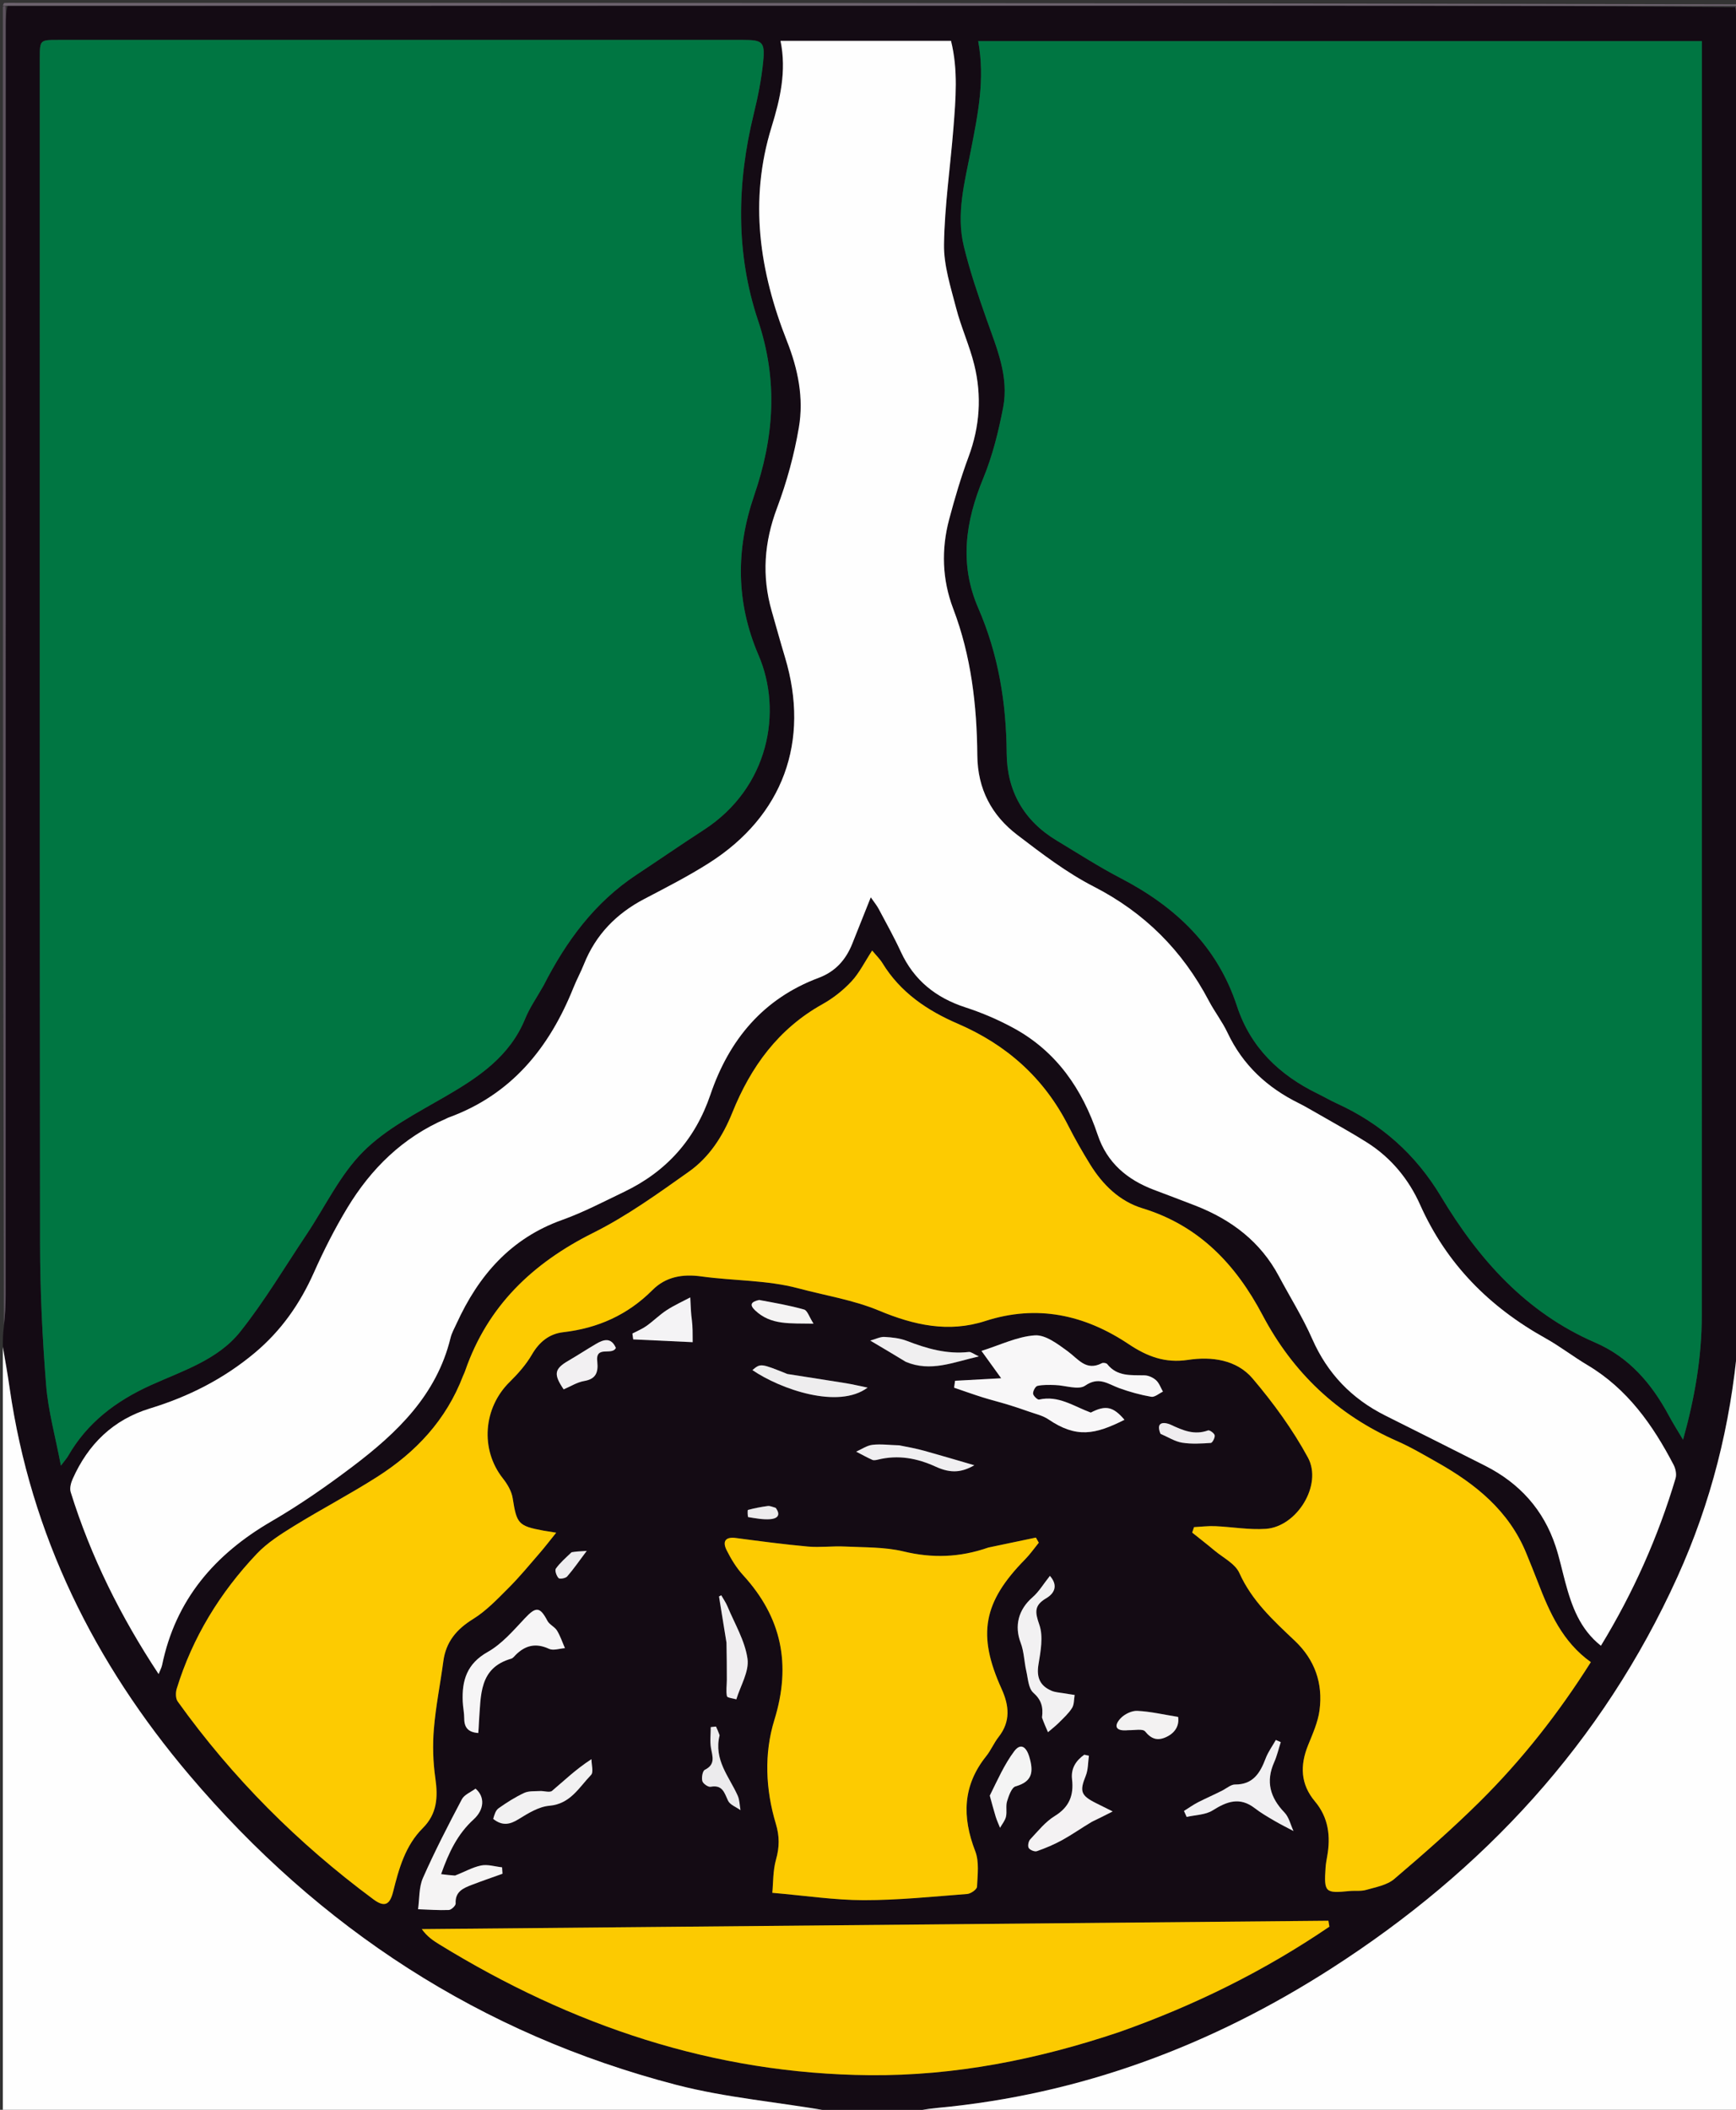 <svg version="1.1" id="Layer_1" xmlns="http://www.w3.org/2000/svg" xmlns:xlink="http://www.w3.org/1999/xlink" x="0px" y="0px"
	 width="100%" viewBox="0 0 609 740" enable-background="new 0 0 609 740" xml:space="preserve">
<rect x="0" y="0" width="609" height="740" fill="#333333" stroke="none"/>
<path fill="#140B14" opacity="1" stroke="none" 
	d="
M610,463 
	C610,465.371 610,467.741 609.626,470.752 
	C607.111,499.849 600.221,527.13 588.446,553.1 
	C562.086,611.239 520.487,656.08 467.169,690.336 
	C424.989,717.435 379.145,734.627 328.939,739.313 
	C324.941,739.687 320.979,740.429 317,741 
	C308.979,741 300.958,741 292.296,740.611 
	C273.456,737.301 254.882,735.826 237.127,731.205 
	C168.696,713.394 112.018,676.381 66.422,622.592 
	C33.058,583.231 10.837,538.431 3.389,486.896 
	C2.67,481.92 1.8,476.965 1,472 
	C1,469.958 1,467.917 1.366,465.212 
	C1.818,461.068 1.979,457.588 1.98,454.108 
	C1.992,305.6 1.99,157.092 1.998,8.583 
	C1.998,6.423 2.113,4.262 2.625,2.054 
	C153.347,2.002 303.619,1.986 453.891,1.996 
	C505.535,1.999 557.179,2.066 608.889,2.56 
	C608.972,3.517 609.002,4.016 609.002,4.516 
	C609.003,155.648 608.999,306.779 609.042,457.911 
	C609.043,459.607 609.667,461.304 610,463 
M190.867,345.33 
	C198.683,329.987 208.672,316.48 223.264,306.83 
	C231.172,301.6 238.977,296.214 246.931,291.055 
	C269.733,276.266 274.622,249.597 266.091,229.777 
	C258.135,211.294 258.099,192.639 264.557,173.796 
	C271.527,153.46 273.04,133.628 265.913,112.361 
	C258.06,88.926 258.45,64.303 264.402,40.023 
	C265.9,33.913 267.143,27.678 267.746,21.427 
	C268.395,14.687 267.399,14.006 260.767,14.006 
	C180.625,14.005 100.483,14.005 20.342,14.006 
	C13.965,14.006 13.964,14.012 13.964,20.585 
	C13.965,159.209 13.898,297.832 14.056,436.456 
	C14.075,452.893 14.873,469.366 16.176,485.753 
	C16.899,494.839 19.417,503.783 21.368,514.065 
	C22.885,512.046 23.446,511.444 23.845,510.748 
	C30.563,499.006 40.638,491.41 52.849,485.869 
	C63.998,480.811 76.403,476.986 84.278,467.086 
	C92.822,456.346 99.883,444.422 107.537,432.979 
	C114.081,423.195 119.261,412.07 127.419,403.914 
	C135.461,395.874 146.237,390.39 156.266,384.565 
	C167.973,377.765 178.837,370.519 184.236,357.3 
	C185.856,353.332 188.4,349.742 190.867,345.33 
M597.035,164.5 
	C597.035,114.448 597.035,64.396 597.035,14.427 
	C511.886,14.427 427.691,14.427 343.153,14.427 
	C345.641,27.76 343.021,40.274 340.567,52.849 
	C338.41,63.902 335.369,75.058 338.114,86.362 
	C340.223,95.052 343.13,103.575 346.108,112.023 
	C349.652,122.075 354.012,132.062 351.906,142.949 
	C350.275,151.38 348.181,159.894 344.912,167.801 
	C338.663,182.912 336.479,197.889 343.176,213.266 
	C350.27,229.553 353.014,246.563 353.151,264.244 
	C353.254,277.472 359.177,287.898 370.699,294.814 
	C378.116,299.267 385.398,303.992 393.063,307.975 
	C412.258,317.95 427.001,331.738 433.93,352.865 
	C438.671,367.321 448.764,377.035 462.206,383.584 
	C464.452,384.678 466.612,385.956 468.883,386.989 
	C484.469,394.081 496.603,404.827 505.482,419.628 
	C518.714,441.685 535.307,460.389 559.632,470.907 
	C571.448,476.016 579.382,485.251 585.371,496.375 
	C586.947,499.301 588.735,502.113 590.425,504.978 
	C594.509,490.364 596.997,476.047 596.999,461.391 
	C597.013,362.761 597.023,264.13 597.035,164.5 
M462.644,390.857 
	C460.325,389.552 458.06,388.135 455.676,386.961 
	C444.568,381.495 435.983,373.573 430.627,362.227 
	C428.789,358.334 426.085,354.86 424.074,351.038 
	C414.806,333.428 401.582,320.131 383.69,310.954 
	C374.155,306.064 365.446,299.385 356.876,292.843 
	C347.861,285.961 342.955,276.752 342.85,264.933 
	C342.694,247.408 340.715,230.115 334.399,213.518 
	C330.507,203.291 330.163,192.674 332.982,182.113 
	C334.947,174.75 337.103,167.404 339.76,160.27 
	C343.729,149.615 344.464,138.817 341.77,127.916 
	C340.105,121.177 337.15,114.76 335.413,108.034 
	C333.518,100.696 331.052,93.148 331.165,85.728 
	C331.371,72.128 333.386,58.563 334.463,44.968 
	C335.273,34.739 336.157,24.472 333.616,14.317 
	C313.535,14.317 293.813,14.317 273.808,14.317 
	C276.001,24.978 273.637,34.922 270.647,44.615 
	C262.691,70.406 266.444,95.287 276.077,119.664 
	C279.977,129.53 282.004,139.638 280.251,149.923 
	C278.619,159.498 276.016,169.05 272.596,178.145 
	C268.074,190.17 267.192,202.015 270.71,214.278 
	C272.266,219.703 273.76,225.146 275.388,230.549 
	C284.256,259.982 274.72,286.176 248.724,302.7 
	C241.442,307.329 233.713,311.278 226.056,315.285 
	C216.225,320.428 208.985,327.825 204.848,338.195 
	C203.74,340.972 202.292,343.612 201.18,346.387 
	C192.712,367.517 179.403,383.966 157.311,391.979 
	C157,392.091 156.716,392.275 156.411,392.406 
	C141.318,398.916 130.153,409.887 121.8,423.727 
	C117.436,430.957 113.582,438.551 110.148,446.27 
	C105.256,457.267 98.666,466.721 89.355,474.512 
	C78.429,483.655 66.125,489.869 52.626,493.991 
	C39.679,497.945 30.926,506.532 25.502,518.705 
	C24.882,520.094 24.378,521.974 24.798,523.323 
	C31.858,545.988 42.335,567.01 55.643,587.156 
	C56.18,585.787 56.677,584.909 56.871,583.969 
	C61.613,561.057 75.314,545.159 95.198,533.605 
	C105.094,527.855 114.575,521.268 123.709,514.354 
	C139.273,502.572 153.169,489.301 158.047,469.256 
	C158.474,467.504 159.412,465.869 160.172,464.207 
	C167.867,447.377 179.13,434.332 197.181,427.884 
	C204.659,425.213 211.765,421.465 218.951,418.022 
	C233.79,410.913 243.886,399.624 249.217,383.939 
	C255.758,364.694 267.712,350.254 287.201,342.963 
	C293.095,340.757 296.767,336.591 299.017,330.915 
	C301.012,325.882 303.026,320.858 305.475,314.717 
	C306.757,316.576 307.61,317.588 308.216,318.731 
	C310.863,323.721 313.637,328.658 315.998,333.783 
	C320.61,343.795 328.265,349.937 338.668,353.317 
	C344.475,355.204 350.192,357.652 355.555,360.572 
	C370.682,368.808 379.718,382.044 385.092,398.063 
	C388.359,407.802 395.367,413.713 404.685,417.27 
	C409.649,419.166 414.639,420.996 419.583,422.945 
	C432.054,427.86 442.201,435.528 448.629,447.59 
	C452.539,454.926 457,462.015 460.334,469.602 
	C465.68,481.764 474.18,490.569 485.923,496.464 
	C497.652,502.352 509.403,508.198 521.102,514.147 
	C533.066,520.231 541.483,529.509 545.717,542.329 
	C547.068,546.418 547.968,550.656 549.084,554.824 
	C551.339,563.247 554.187,571.338 561.611,577.224 
	C572.935,558.641 581.636,539.146 587.794,518.527 
	C588.211,517.131 587.828,515.162 587.128,513.817 
	C579.813,499.763 570.87,487.098 556.862,478.771 
	C551.861,475.798 547.226,472.19 542.151,469.362 
	C522.496,458.415 507.463,443.332 498.187,422.558 
	C494.205,413.639 488.033,406.105 479.646,400.775 
	C474.318,397.39 468.762,394.363 462.644,390.857 
M162.296,482.824 
	C156.51,498.108 145.849,509.351 132.357,517.962 
	C122.826,524.046 112.765,529.294 103.135,535.231 
	C98.497,538.09 93.722,541.122 90.022,545.034 
	C77.167,558.627 67.533,574.293 61.998,592.283 
	C61.579,593.646 61.581,595.718 62.34,596.778 
	C81.509,623.545 104.523,646.549 130.95,666.14 
	C134.824,669.012 136.729,668.226 137.906,663.52 
	C139.94,655.387 142.168,647.328 148.314,641.192 
	C153.37,636.144 153.677,630.31 152.721,623.672 
	C151.902,617.985 151.738,612.086 152.211,606.358 
	C152.865,598.439 154.47,590.602 155.518,582.71 
	C156.425,575.876 160.134,571.46 165.973,567.846 
	C170.635,564.961 174.567,560.786 178.498,556.858 
	C182.327,553.032 185.774,548.82 189.328,544.724 
	C191.135,542.64 192.809,540.44 195.122,537.576 
	C192.606,537.171 191.632,537.034 190.667,536.855 
	C181.789,535.211 181.262,534.425 179.852,525.458 
	C179.468,523.014 177.988,520.52 176.41,518.523 
	C168.434,508.43 169.483,493.864 178.799,484.701 
	C181.735,481.813 184.561,478.614 186.613,475.078 
	C189.185,470.647 192.719,467.82 197.55,467.264 
	C209.745,465.859 220.176,461.204 228.918,452.449 
	C233.556,447.804 239.436,446.774 246.025,447.688 
	C257.356,449.259 269.118,448.939 280.044,451.862 
	C289.482,454.386 299.372,455.935 308.337,459.676 
	C320.616,464.8 332.755,467.498 345.611,463.341 
	C363.847,457.443 380.522,461.147 395.919,471.428 
	C402.461,475.796 408.744,478.179 416.787,476.963 
	C425.074,475.71 433.824,476.9 439.446,483.525 
	C446.716,492.094 453.476,501.364 458.825,511.217 
	C464.035,520.813 454.949,535.48 444.066,536.225 
	C438.18,536.628 432.2,535.538 426.256,535.283 
	C423.803,535.178 421.333,535.496 418.87,535.621 
	C418.655,536.26 418.44,536.899 418.224,537.538 
	C420.835,539.629 423.485,541.674 426.046,543.825 
	C429.072,546.366 433.296,548.425 434.767,551.697 
	C439.172,561.502 446.728,568.391 454.215,575.478 
	C461.272,582.158 464.167,590.463 462.889,599.918 
	C462.322,604.114 460.461,608.185 458.855,612.179 
	C456.017,619.239 456.215,625.783 461.284,631.818 
	C466.055,637.498 466.854,644.083 465.578,651.124 
	C465.34,652.432 465.104,653.75 465.014,655.074 
	C464.428,663.695 464.886,664.119 473.291,663.273 
	C475.279,663.073 477.387,663.404 479.258,662.863 
	C482.651,661.883 486.564,661.203 489.106,659.041 
	C499.374,650.304 509.542,641.393 519.114,631.908 
	C533.922,617.235 546.762,600.899 558.081,582.966 
	C548.181,575.91 543.607,565.591 539.51,554.956 
	C538.195,551.542 536.812,548.154 535.427,544.768 
	C529.353,529.922 517.693,520.527 504.231,512.934 
	C499.591,510.318 494.978,507.584 490.115,505.445 
	C469.166,496.233 453.566,481.427 442.909,461.25 
	C433.555,443.54 420.69,429.875 400.815,423.801 
	C392.736,421.332 386.822,415.517 382.408,408.37 
	C379.699,403.983 377.126,399.493 374.793,394.896 
	C366.287,378.134 353.182,366.464 336.015,359.062 
	C325.278,354.434 315.849,348.073 309.572,337.81 
	C308.671,336.336 307.377,335.102 305.959,333.387 
	C303.3,337.447 301.447,341.274 298.673,344.241 
	C295.759,347.357 292.236,350.135 288.508,352.214 
	C273.019,360.851 263.35,374.229 256.9,390.245 
	C253.577,398.495 248.855,405.85 241.704,410.918 
	C230.868,418.598 219.956,426.483 208.131,432.386 
	C186.852,443.01 171.069,458.028 163.195,480.76 
	C163.031,481.232 162.836,481.693 162.296,482.824 
M393.008,712.572 
	C419.045,703.392 443.573,691.271 466.36,675.756 
	C466.244,675.062 466.128,674.368 466.012,673.675 
	C359.996,674.653 253.981,675.632 147.965,676.61 
	C149.839,679.236 151.98,680.66 154.17,682.006 
	C200.481,710.449 250.34,727.376 305.098,727.849 
	C335.008,728.107 363.988,722.356 393.008,712.572 
M346.373,542.884 
	C336.696,546.278 327.065,546.58 316.963,544.146 
	C310.34,542.551 303.256,542.767 296.365,542.424 
	C292.061,542.209 287.702,542.819 283.424,542.434 
	C274.981,541.674 266.567,540.549 258.159,539.436 
	C254.271,538.921 253.438,540.793 254.914,543.731 
	C256.467,546.825 258.335,549.904 260.661,552.445 
	C274.256,567.294 277.659,583.824 271.649,603.264 
	C268.007,615.041 268.553,627.655 272.167,639.655 
	C273.494,644.06 273.454,647.875 272.229,652.228 
	C271.123,656.16 271.272,660.445 270.935,663.882 
	C282.505,664.879 292.747,666.452 302.991,666.464 
	C315.104,666.477 327.224,665.213 339.324,664.287 
	C340.578,664.192 342.702,662.68 342.744,661.75 
	C342.933,657.585 343.555,652.99 342.122,649.283 
	C337.485,637.293 337.678,626.285 345.981,615.94 
	C347.637,613.877 348.671,611.317 350.308,609.235 
	C354.586,603.797 354.031,598.23 351.369,592.361 
	C342.745,573.343 344.884,561.902 359.626,546.916 
	C361.384,545.13 362.829,543.036 364.419,541.084 
	C364.079,540.485 363.74,539.887 363.401,539.288 
	C357.988,540.41 352.575,541.533 346.373,542.884 
M382.295,495.597 
	C376.604,493.214 371.331,489.335 364.535,490.883 
	C363.966,491.012 362.478,489.591 362.415,488.81 
	C362.342,487.904 363.226,486.241 363.953,486.082 
	C365.936,485.646 368.059,485.728 370.12,485.788 
	C373.71,485.893 378.326,487.627 380.668,486.009 
	C385.511,482.662 388.673,485.43 392.591,486.857 
	C396.237,488.186 400.031,489.231 403.848,489.901 
	C405.079,490.117 406.589,488.744 407.971,488.098 
	C407.196,486.745 406.669,485.121 405.574,484.118 
	C404.541,483.173 402.92,482.419 401.538,482.386 
	C396.768,482.273 391.904,482.866 388.423,478.443 
	C388.121,478.059 387.015,477.877 386.55,478.119 
	C380.982,481.012 378.257,476.639 374.555,473.939 
	C371.095,471.416 366.776,468.111 363.047,468.358 
	C356.882,468.766 350.887,471.751 344.304,473.813 
	C346.918,477.437 348.841,480.102 351.221,483.402 
	C344.827,483.753 339.936,484.022 335.045,484.29 
	C334.929,485.099 334.814,485.907 334.698,486.715 
	C337.997,487.838 341.278,489.018 344.601,490.067 
	C347.523,490.989 350.503,491.722 353.435,492.614 
	C355.954,493.381 358.457,494.209 360.937,495.095 
	C363.255,495.924 365.798,496.476 367.786,497.823 
	C377.626,504.491 384.139,503.178 394.476,497.977 
	C390.544,493.349 387.885,492.726 382.295,495.597 
M159.249,657.891 
	C157.89,657.722 156.532,657.554 154.745,657.332 
	C157.437,649.673 160.552,643.224 166.134,638.15 
	C169.965,634.668 170.144,630.161 166.82,627.344 
	C165.184,628.571 162.885,629.449 162.021,631.085 
	C157.229,640.159 152.516,649.298 148.37,658.677 
	C146.926,661.946 147.178,665.965 146.655,669.641 
	C150.252,669.768 153.856,670.052 157.442,669.907 
	C158.313,669.872 159.886,668.384 159.844,667.637 
	C159.605,663.463 162.507,662.246 165.503,661.094 
	C169.066,659.724 172.681,658.491 176.273,657.199 
	C176.226,656.447 176.179,655.695 176.132,654.942 
	C173.669,654.679 171.088,653.83 168.773,654.299 
	C165.747,654.912 162.932,656.566 159.249,657.891 
M168.014,603.413 
	C168.742,594.599 167.984,585.015 179.36,581.753 
	C179.939,581.587 180.402,580.946 180.869,580.477 
	C184.289,577.046 188.001,576.167 192.614,578.313 
	C194.109,579.01 196.308,578.194 198.185,578.07 
	C197.276,575.996 196.564,573.8 195.392,571.887 
	C194.582,570.566 192.749,569.838 192.043,568.493 
	C189.403,563.466 188.013,563.452 184.107,567.611 
	C180.09,571.889 176.065,576.612 171.074,579.416 
	C163.772,583.519 162.006,589.413 162.328,596.815 
	C162.414,598.8 162.857,600.776 162.856,602.756 
	C162.855,606.011 164.361,607.604 167.788,607.83 
	C167.883,606.542 167.967,605.414 168.014,603.413 
M365.547,602.788 
	C366.242,604.375 366.938,605.962 367.634,607.549 
	C368.915,606.446 370.268,605.416 371.459,604.223 
	C373.094,602.585 374.865,600.986 376.079,599.057 
	C376.852,597.828 376.722,596.031 376.997,594.489 
	C375.694,594.287 374.387,594.105 373.089,593.876 
	C371.678,593.627 370.174,593.571 368.887,593.018 
	C364.83,591.276 363.557,588.338 364.3,583.813 
	C365.055,579.216 366.047,574.009 364.611,569.877 
	C363.062,565.422 362.749,563.078 367.039,560.55 
	C369.87,558.881 371.317,556.138 368.313,552.714 
	C366.06,555.544 364.461,558.288 362.19,560.256 
	C357.243,564.543 355.798,570.285 358.055,576.192 
	C359.245,579.304 359.285,582.84 360.04,586.139 
	C360.638,588.752 360.768,592.159 362.474,593.676 
	C365.26,596.155 366.04,598.631 365.547,602.788 
M428.713,628.181 
	C425.912,629.479 423.073,630.7 420.326,632.102 
	C418.594,632.986 417,634.139 415.344,635.172 
	C415.66,635.871 415.975,636.571 416.291,637.271 
	C419.37,636.552 422.911,636.561 425.432,634.963 
	C430.433,631.794 434.963,630.166 440.181,634.203 
	C442.32,635.858 444.692,637.228 447.032,638.603 
	C449.225,639.891 451.516,641.015 453.764,642.211 
	C452.741,640.019 452.192,637.371 450.606,635.721 
	C445.577,630.487 443.965,624.877 446.994,618.072 
	C447.993,615.829 448.544,613.386 449.299,611.035 
	C448.724,610.781 448.148,610.527 447.573,610.273 
	C446.357,612.432 444.851,614.481 443.984,616.772 
	C442.057,621.866 439.579,625.94 433.249,625.894 
	C431.918,625.884 430.579,627.023 428.713,628.181 
M383.389,638.869 
	C385.33,637.885 387.271,636.901 390.343,635.343 
	C387.553,633.952 385.997,633.179 384.443,632.401 
	C379.103,629.728 378.706,628.223 380.894,622.822 
	C381.76,620.685 381.658,618.156 381.996,615.805 
	C381.454,615.686 380.912,615.566 380.369,615.446 
	C377.467,617.502 375.635,620.229 376.082,624.078 
	C376.731,629.678 375.118,633.818 370.008,636.953 
	C366.698,638.984 364.116,642.258 361.395,645.151 
	C360.782,645.802 360.47,647.47 360.881,648.151 
	C361.319,648.878 362.973,649.548 363.754,649.273 
	C366.807,648.196 369.833,646.933 372.663,645.366 
	C376.104,643.462 379.336,641.182 383.389,638.869 
M173.338,638.169 
	C176.231,640.481 178.828,639.971 181.906,638.065 
	C185.245,635.998 188.99,633.668 192.721,633.347 
	C200.13,632.708 203.132,626.892 207.344,622.541 
	C208.288,621.566 207.483,618.899 207.483,617.011 
	C201.858,620.656 197.907,624.561 193.665,628.119 
	C192.83,628.82 190.868,628.1 189.435,628.185 
	C187.563,628.296 185.486,628.099 183.878,628.85 
	C180.728,630.323 177.742,632.219 174.898,634.237 
	C173.855,634.978 173.408,636.559 173.338,638.169 
M347.333,630.188 
	C347.983,632.529 348.584,634.886 349.302,637.206 
	C349.711,638.527 350.311,639.789 350.826,641.078 
	C351.545,639.786 352.582,638.568 352.902,637.184 
	C353.306,635.437 352.765,633.443 353.29,631.761 
	C353.891,629.834 354.879,626.937 356.284,626.542 
	C362.308,624.849 362.599,621.298 361.088,616.208 
	C360.003,612.552 358.001,611.281 355.778,614.253 
	C352.319,618.88 349.936,624.313 347.333,630.188 
M242.498,462.942 
	C242.4,460.708 242.302,458.474 242.151,455.051 
	C239.51,456.454 236.564,457.773 233.891,459.512 
	C231.377,461.147 229.221,463.326 226.77,465.071 
	C225.265,466.143 223.499,466.849 221.851,467.719 
	C221.945,468.405 222.04,469.091 222.134,469.777 
	C228.992,470.098 235.849,470.419 242.993,470.754 
	C242.993,467.348 242.993,465.433 242.498,462.942 
M275.857,481.836 
	C266.845,478.139 266.845,478.139 263.945,480.541 
	C273.757,487.242 294.09,494.376 304.362,486.69 
	C301.307,486.065 299.013,485.511 296.691,485.135 
	C290.017,484.054 283.331,483.045 275.857,481.836 
M254.924,576.557 
	C254.946,580.756 254.984,584.954 254.981,589.152 
	C254.98,591.089 254.631,593.081 255.017,594.928 
	C255.136,595.498 257.161,595.67 258.313,596.024 
	C259.752,591.26 262.86,586.262 262.23,581.79 
	C261.336,575.453 257.718,569.49 255.189,563.398 
	C254.625,562.04 253.752,560.81 253.021,559.521 
	C252.758,559.662 252.495,559.803 252.232,559.944 
	C253.081,565.193 253.929,570.442 254.924,576.557 
M318.055,477.883 
	C326.501,481.295 334.286,477.818 343.398,475.739 
	C341.515,474.875 340.651,474.099 339.885,474.186 
	C332.207,475.059 325.127,473.002 318.082,470.282 
	C315.653,469.344 312.898,469.052 310.268,468.912 
	C308.777,468.832 307.238,469.658 305.293,470.194 
	C309.918,472.93 313.679,475.155 318.055,477.883 
M315.045,506.952 
	C312.054,506.848 309.024,506.413 306.085,506.754 
	C304.107,506.984 302.256,508.312 300.348,509.148 
	C302.229,510.121 304.08,511.161 306.009,512.026 
	C306.549,512.268 307.345,512.103 307.98,511.947 
	C315.08,510.196 321.695,511.421 328.307,514.441 
	C333.679,516.895 337.465,516.392 341.801,513.922 
	C335.924,512.215 330.137,510.481 324.318,508.866 
	C321.541,508.096 318.701,507.552 315.045,506.952 
M209.495,477.291 
	C208.754,471.652 214.682,475.637 216.051,472.763 
	C214.434,469.047 211.859,469.741 209.2,471.295 
	C205.919,473.211 202.744,475.308 199.458,477.214 
	C194.473,480.106 194.087,481.944 197.739,487.306 
	C200.096,486.307 202.433,484.801 204.954,484.369 
	C208.799,483.71 209.953,481.644 209.495,477.291 
M252.418,608.283 
	C252.002,607.375 251.586,606.466 251.169,605.558 
	C250.559,605.625 249.949,605.691 249.338,605.758 
	C249.338,608.217 249.001,610.736 249.423,613.121 
	C249.956,616.13 251.045,618.86 247.262,620.738 
	C246.456,621.138 246.069,623.466 246.38,624.677 
	C246.613,625.581 248.416,626.853 249.284,626.691 
	C253.47,625.912 254.087,628.749 255.402,631.561 
	C256.088,633.029 258.265,633.801 259.768,634.887 
	C259.461,633.186 259.475,631.343 258.793,629.81 
	C255.819,623.132 250.305,617.261 252.418,608.283 
M396.138,606.753 
	C398.059,606.883 400.895,606.269 401.725,607.289 
	C403.92,609.984 406.084,610.636 409.065,609.268 
	C412.527,607.679 413.718,604.959 413.291,602.189 
	C408.148,601.366 403.583,600.282 398.977,600.064 
	C397.023,599.971 394.471,601.219 393.095,602.699 
	C390.721,605.252 391.179,607.317 396.138,606.753 
M265.883,455.996 
	C263.351,456.626 262.9,457.701 264.931,459.626 
	C270.461,464.869 277.228,464.085 285.395,464.26 
	C283.862,461.863 283.246,459.642 282.09,459.311 
	C277.063,457.871 271.878,456.982 265.883,455.996 
M407.446,503.05 
	C409.849,504.075 412.171,505.597 414.674,506.001 
	C417.967,506.534 421.411,506.317 424.767,506.093 
	C425.325,506.056 426.263,504.252 426.118,503.423 
	C425.992,502.698 424.338,501.502 423.791,501.701 
	C418.955,503.461 414.912,501.668 410.637,499.673 
	C409.264,499.032 405.12,498.005 407.446,503.05 
M200.204,544.597 
	C198.431,546.428 196.459,548.118 195.003,550.174 
	C194.555,550.807 195.217,552.721 195.952,553.5 
	C196.352,553.925 198.399,553.572 198.967,552.925 
	C201.148,550.433 203.032,547.681 205.829,543.958 
	C203.058,544.122 201.965,544.186 200.204,544.597 
M271.73,528.702 
	C270.933,528.524 270.104,528.111 269.345,528.213 
	C267,528.529 264.663,528.976 262.382,529.592 
	C262.183,529.646 262.293,532.078 262.469,532.106 
	C265.017,532.517 267.626,533.028 270.17,532.841 
	C272.054,532.702 274.32,531.857 271.73,528.702 
z"/>
<path fill="#FEFEFE" opacity="1" stroke="none" 
	d="
M317.469,741 
	C320.979,740.429 324.941,739.687 328.939,739.313 
	C379.145,734.627 424.989,717.435 467.169,690.336 
	C520.487,656.08 562.086,611.239 588.446,553.1 
	C600.221,527.13 607.111,499.849 609.626,471.196 
	C610,560.93 610,650.86 610,741 
	C512.646,741 415.292,741 317.469,741 
z"/>
<path fill="#FEFEFE" opacity="1" stroke="none" 
	d="
M1,472.469 
	C1.8,476.965 2.67,481.92 3.389,486.896 
	C10.837,538.431 33.058,583.231 66.422,622.592 
	C112.018,676.381 168.696,713.394 237.127,731.205 
	C254.882,735.826 273.456,737.301 291.827,740.611 
	C195.076,741 98.152,741 1,741 
	C1,651.646 1,562.292 1,472.469 
z"/>
<path fill="#6C626D" opacity="1" stroke="none" 
	d="
M608.823,2.103 
	C557.179,2.066 505.535,1.999 453.891,1.996 
	C303.619,1.986 153.347,2.002 2.331,2.034 
	C1.391,2.041 1.195,2.02 1,2 
	C1.167,1.667 1.316,1.056 1.503,1.044 
	C2.831,0.961 4.167,1 5.5,1 
	C207,1 408.5,1 609.706,1.53 
	C609.216,2.075 609.019,2.089 608.823,2.103 
z"/>
<path fill="#5C525D" opacity="1" stroke="none" 
	d="
M1,2.469 
	C1.195,2.02 1.391,2.041 1.88,2.081 
	C2.113,4.262 1.998,6.423 1.998,8.583 
	C1.99,157.092 1.992,305.6 1.98,454.108 
	C1.979,457.588 1.818,461.068 1.366,464.774 
	C1,310.979 1,156.958 1,2.469 
z"/>
<path fill="#5A555C" opacity="1" stroke="none" 
	d="
M608.889,2.56 
	C609.019,2.089 609.216,2.075 609.706,2.03 
	C610,155.354 610,308.708 610,462.531 
	C609.667,461.304 609.043,459.607 609.042,457.911 
	C608.999,306.779 609.003,155.648 609.002,4.516 
	C609.002,4.016 608.972,3.517 608.889,2.56 
z"/>
<path fill="#007642" opacity="1" stroke="none" 
	d="
M190.693,345.655 
	C188.4,349.742 185.856,353.332 184.236,357.3 
	C178.837,370.519 167.973,377.765 156.266,384.565 
	C146.237,390.39 135.461,395.874 127.419,403.914 
	C119.261,412.07 114.081,423.195 107.537,432.979 
	C99.883,444.422 92.822,456.346 84.278,467.086 
	C76.403,476.986 63.998,480.811 52.849,485.869 
	C40.638,491.41 30.563,499.006 23.845,510.748 
	C23.446,511.444 22.885,512.046 21.368,514.065 
	C19.417,503.783 16.899,494.839 16.176,485.753 
	C14.873,469.366 14.075,452.893 14.056,436.456 
	C13.898,297.832 13.965,159.209 13.964,20.585 
	C13.964,14.012 13.965,14.006 20.342,14.006 
	C100.483,14.005 180.625,14.005 260.767,14.006 
	C267.399,14.006 268.395,14.687 267.746,21.427 
	C267.143,27.678 265.9,33.913 264.402,40.023 
	C258.45,64.303 258.06,88.926 265.913,112.361 
	C273.04,133.628 271.527,153.46 264.557,173.796 
	C258.099,192.639 258.135,211.294 266.091,229.777 
	C274.622,249.597 269.733,276.266 246.931,291.055 
	C238.977,296.214 231.172,301.6 223.264,306.83 
	C208.672,316.48 198.683,329.987 190.693,345.655 
z"/>
<path fill="#007642" opacity="1" stroke="none" 
	d="
M597.035,165 
	C597.023,264.13 597.013,362.761 596.999,461.391 
	C596.997,476.047 594.509,490.364 590.425,504.978 
	C588.735,502.113 586.947,499.301 585.371,496.375 
	C579.382,485.251 571.448,476.016 559.632,470.907 
	C535.307,460.389 518.714,441.685 505.482,419.628 
	C496.603,404.827 484.469,394.081 468.883,386.989 
	C466.612,385.956 464.452,384.678 462.206,383.584 
	C448.764,377.035 438.671,367.321 433.93,352.865 
	C427.001,331.738 412.258,317.95 393.063,307.975 
	C385.398,303.992 378.116,299.267 370.699,294.814 
	C359.177,287.898 353.254,277.472 353.151,264.244 
	C353.014,246.563 350.27,229.553 343.176,213.266 
	C336.479,197.889 338.663,182.912 344.912,167.801 
	C348.181,159.894 350.275,151.38 351.906,142.949 
	C354.012,132.062 349.652,122.075 346.108,112.023 
	C343.13,103.575 340.223,95.052 338.114,86.362 
	C335.369,75.058 338.41,63.902 340.567,52.849 
	C343.021,40.274 345.641,27.76 343.153,14.427 
	C427.691,14.427 511.886,14.427 597.035,14.427 
	C597.035,64.396 597.035,114.448 597.035,165 
z"/>
<path fill="#FEFEFE" opacity="1" stroke="none" 
	d="
M462.976,391.017 
	C468.762,394.363 474.318,397.39 479.646,400.775 
	C488.033,406.105 494.205,413.639 498.187,422.558 
	C507.463,443.332 522.496,458.415 542.151,469.362 
	C547.226,472.19 551.861,475.798 556.862,478.771 
	C570.87,487.098 579.813,499.763 587.128,513.817 
	C587.828,515.162 588.211,517.131 587.794,518.527 
	C581.636,539.146 572.935,558.641 561.611,577.224 
	C554.187,571.338 551.339,563.247 549.084,554.824 
	C547.968,550.656 547.068,546.418 545.717,542.329 
	C541.483,529.509 533.066,520.231 521.102,514.147 
	C509.403,508.198 497.652,502.352 485.923,496.464 
	C474.18,490.569 465.68,481.764 460.334,469.602 
	C457,462.015 452.539,454.926 448.629,447.59 
	C442.201,435.528 432.054,427.86 419.583,422.945 
	C414.639,420.996 409.649,419.166 404.685,417.27 
	C395.367,413.713 388.359,407.802 385.092,398.063 
	C379.718,382.044 370.682,368.808 355.555,360.572 
	C350.192,357.652 344.475,355.204 338.668,353.317 
	C328.265,349.937 320.61,343.795 315.998,333.783 
	C313.637,328.658 310.863,323.721 308.216,318.731 
	C307.61,317.588 306.757,316.576 305.475,314.717 
	C303.026,320.858 301.012,325.882 299.017,330.915 
	C296.767,336.591 293.095,340.757 287.201,342.963 
	C267.712,350.254 255.758,364.694 249.217,383.939 
	C243.886,399.624 233.79,410.913 218.951,418.022 
	C211.765,421.465 204.659,425.213 197.181,427.884 
	C179.13,434.332 167.867,447.377 160.172,464.207 
	C159.412,465.869 158.474,467.504 158.047,469.256 
	C153.169,489.301 139.273,502.572 123.709,514.354 
	C114.575,521.268 105.094,527.855 95.198,533.605 
	C75.314,545.159 61.613,561.057 56.871,583.969 
	C56.677,584.909 56.18,585.787 55.643,587.156 
	C42.335,567.01 31.858,545.988 24.798,523.323 
	C24.378,521.974 24.882,520.094 25.502,518.705 
	C30.926,506.532 39.679,497.945 52.626,493.991 
	C66.125,489.869 78.429,483.655 89.355,474.512 
	C98.666,466.721 105.256,457.267 110.148,446.27 
	C113.582,438.551 117.436,430.957 121.8,423.727 
	C130.153,409.887 141.318,398.916 156.411,392.406 
	C156.716,392.275 157,392.091 157.311,391.979 
	C179.403,383.966 192.712,367.517 201.18,346.387 
	C202.292,343.612 203.74,340.972 204.848,338.195 
	C208.985,327.825 216.225,320.428 226.056,315.285 
	C233.713,311.278 241.442,307.329 248.724,302.7 
	C274.72,286.176 284.256,259.982 275.388,230.549 
	C273.76,225.146 272.266,219.703 270.71,214.278 
	C267.192,202.015 268.074,190.17 272.596,178.145 
	C276.016,169.05 278.619,159.498 280.251,149.923 
	C282.004,139.638 279.977,129.53 276.077,119.664 
	C266.444,95.287 262.691,70.406 270.647,44.615 
	C273.637,34.922 276.001,24.978 273.808,14.317 
	C293.813,14.317 313.535,14.317 333.616,14.317 
	C336.157,24.472 335.273,34.739 334.463,44.968 
	C333.386,58.563 331.371,72.128 331.165,85.728 
	C331.052,93.148 333.518,100.696 335.413,108.034 
	C337.15,114.76 340.105,121.177 341.77,127.916 
	C344.464,138.817 343.729,149.615 339.76,160.27 
	C337.103,167.404 334.947,174.75 332.982,182.113 
	C330.163,192.674 330.507,203.291 334.399,213.518 
	C340.715,230.115 342.694,247.408 342.85,264.933 
	C342.955,276.752 347.861,285.961 356.876,292.843 
	C365.446,299.385 374.155,306.064 383.69,310.954 
	C401.582,320.131 414.806,333.428 424.074,351.038 
	C426.085,354.86 428.789,358.334 430.627,362.227 
	C435.983,373.573 444.568,381.495 455.676,386.961 
	C458.06,388.135 460.325,389.552 462.976,391.017 
z"/>
<path fill="#FDCB01" opacity="1" stroke="none" 
	d="
M162.475,482.492 
	C162.836,481.693 163.031,481.232 163.195,480.76 
	C171.069,458.028 186.852,443.01 208.131,432.386 
	C219.956,426.483 230.868,418.598 241.704,410.918 
	C248.855,405.85 253.577,398.495 256.9,390.245 
	C263.35,374.229 273.019,360.851 288.508,352.214 
	C292.236,350.135 295.759,347.357 298.673,344.241 
	C301.447,341.274 303.3,337.447 305.959,333.387 
	C307.377,335.102 308.671,336.336 309.572,337.81 
	C315.849,348.073 325.278,354.434 336.015,359.062 
	C353.182,366.464 366.287,378.134 374.793,394.896 
	C377.126,399.493 379.699,403.983 382.408,408.37 
	C386.822,415.517 392.736,421.332 400.815,423.801 
	C420.69,429.875 433.555,443.54 442.909,461.25 
	C453.566,481.427 469.166,496.233 490.115,505.445 
	C494.978,507.584 499.591,510.318 504.231,512.934 
	C517.693,520.527 529.353,529.922 535.427,544.768 
	C536.812,548.154 538.195,551.542 539.51,554.956 
	C543.607,565.591 548.181,575.91 558.081,582.966 
	C546.762,600.899 533.922,617.235 519.114,631.908 
	C509.542,641.393 499.374,650.304 489.106,659.041 
	C486.564,661.203 482.651,661.883 479.258,662.863 
	C477.387,663.404 475.279,663.073 473.291,663.273 
	C464.886,664.119 464.428,663.695 465.014,655.074 
	C465.104,653.75 465.34,652.432 465.578,651.124 
	C466.854,644.083 466.055,637.498 461.284,631.818 
	C456.215,625.783 456.017,619.239 458.855,612.179 
	C460.461,608.185 462.322,604.114 462.889,599.918 
	C464.167,590.463 461.272,582.158 454.215,575.478 
	C446.728,568.391 439.172,561.502 434.767,551.697 
	C433.296,548.425 429.072,546.366 426.046,543.825 
	C423.485,541.674 420.835,539.629 418.224,537.538 
	C418.44,536.899 418.655,536.26 418.87,535.621 
	C421.333,535.496 423.803,535.178 426.256,535.283 
	C432.2,535.538 438.18,536.628 444.066,536.225 
	C454.949,535.48 464.035,520.813 458.825,511.217 
	C453.476,501.364 446.716,492.094 439.446,483.525 
	C433.824,476.9 425.074,475.71 416.787,476.963 
	C408.744,478.179 402.461,475.796 395.919,471.428 
	C380.522,461.147 363.847,457.443 345.611,463.341 
	C332.755,467.498 320.616,464.8 308.337,459.676 
	C299.372,455.935 289.482,454.386 280.044,451.862 
	C269.118,448.939 257.356,449.259 246.025,447.688 
	C239.436,446.774 233.556,447.804 228.918,452.449 
	C220.176,461.204 209.745,465.859 197.55,467.264 
	C192.719,467.82 189.185,470.647 186.613,475.078 
	C184.561,478.614 181.735,481.813 178.799,484.701 
	C169.483,493.864 168.434,508.43 176.41,518.523 
	C177.988,520.52 179.468,523.014 179.852,525.458 
	C181.262,534.425 181.789,535.211 190.667,536.855 
	C191.632,537.034 192.606,537.171 195.122,537.576 
	C192.809,540.44 191.135,542.64 189.328,544.724 
	C185.774,548.82 182.327,553.032 178.498,556.858 
	C174.567,560.786 170.635,564.961 165.973,567.846 
	C160.134,571.46 156.425,575.876 155.518,582.71 
	C154.47,590.602 152.865,598.439 152.211,606.358 
	C151.738,612.086 151.902,617.985 152.721,623.672 
	C153.677,630.31 153.37,636.144 148.314,641.192 
	C142.168,647.328 139.94,655.387 137.906,663.52 
	C136.729,668.226 134.824,669.012 130.95,666.14 
	C104.523,646.549 81.509,623.545 62.34,596.778 
	C61.581,595.718 61.579,593.646 61.998,592.283 
	C67.533,574.293 77.167,558.627 90.022,545.034 
	C93.722,541.122 98.497,538.09 103.135,535.231 
	C112.765,529.294 122.826,524.046 132.357,517.962 
	C145.849,509.351 156.51,498.108 162.475,482.492 
z"/>
<path fill="#FCCA01" opacity="1" stroke="none" 
	d="
M392.642,712.722 
	C363.988,722.356 335.008,728.107 305.098,727.849 
	C250.34,727.376 200.481,710.449 154.17,682.006 
	C151.98,680.66 149.839,679.236 147.965,676.61 
	C253.981,675.632 359.996,674.653 466.012,673.675 
	C466.128,674.368 466.244,675.062 466.36,675.756 
	C443.573,691.271 419.045,703.392 392.642,712.722 
z"/>
<path fill="#FDCB01" opacity="1" stroke="none" 
	d="
M346.767,542.77 
	C352.575,541.533 357.988,540.41 363.401,539.288 
	C363.74,539.887 364.079,540.485 364.419,541.084 
	C362.829,543.036 361.384,545.13 359.626,546.916 
	C344.884,561.902 342.745,573.343 351.369,592.361 
	C354.031,598.23 354.586,603.797 350.308,609.235 
	C348.671,611.317 347.637,613.877 345.981,615.94 
	C337.678,626.285 337.485,637.293 342.122,649.283 
	C343.555,652.99 342.933,657.585 342.744,661.75 
	C342.702,662.68 340.578,664.192 339.324,664.287 
	C327.224,665.213 315.104,666.477 302.991,666.464 
	C292.747,666.452 282.505,664.879 270.935,663.882 
	C271.272,660.445 271.123,656.16 272.229,652.228 
	C273.454,647.875 273.494,644.06 272.167,639.655 
	C268.553,627.655 268.007,615.041 271.649,603.264 
	C277.659,583.824 274.256,567.294 260.661,552.445 
	C258.335,549.904 256.467,546.825 254.914,543.731 
	C253.438,540.793 254.271,538.921 258.159,539.436 
	C266.567,540.549 274.981,541.674 283.424,542.434 
	C287.702,542.819 292.061,542.209 296.365,542.424 
	C303.256,542.767 310.34,542.551 316.963,544.146 
	C327.065,546.58 336.696,546.278 346.767,542.77 
z"/>
<path fill="#F8F7F8" opacity="1" stroke="none" 
	d="
M382.664,495.446 
	C387.885,492.726 390.544,493.349 394.476,497.977 
	C384.139,503.178 377.626,504.491 367.786,497.823 
	C365.798,496.476 363.255,495.924 360.937,495.095 
	C358.457,494.209 355.954,493.381 353.435,492.614 
	C350.503,491.722 347.523,490.989 344.601,490.067 
	C341.278,489.018 337.997,487.838 334.698,486.715 
	C334.814,485.907 334.929,485.099 335.045,484.29 
	C339.936,484.022 344.827,483.753 351.221,483.402 
	C348.841,480.102 346.918,477.437 344.304,473.813 
	C350.887,471.751 356.882,468.766 363.047,468.358 
	C366.776,468.111 371.095,471.416 374.555,473.939 
	C378.257,476.639 380.982,481.012 386.55,478.119 
	C387.015,477.877 388.121,478.059 388.423,478.443 
	C391.904,482.866 396.768,482.273 401.538,482.386 
	C402.92,482.419 404.541,483.173 405.574,484.118 
	C406.669,485.121 407.196,486.745 407.971,488.098 
	C406.589,488.744 405.079,490.117 403.848,489.901 
	C400.031,489.231 396.237,488.186 392.591,486.857 
	C388.673,485.43 385.511,482.662 380.668,486.009 
	C378.326,487.627 373.71,485.893 370.12,485.788 
	C368.059,485.728 365.936,485.646 363.953,486.082 
	C363.226,486.241 362.342,487.904 362.415,488.81 
	C362.478,489.591 363.966,491.012 364.535,490.883 
	C371.331,489.335 376.604,493.214 382.664,495.446 
z"/>
<path fill="#F5F4F4" opacity="1" stroke="none" 
	d="
M159.638,657.832 
	C162.932,656.566 165.747,654.912 168.773,654.299 
	C171.088,653.83 173.669,654.679 176.132,654.942 
	C176.179,655.695 176.226,656.447 176.273,657.199 
	C172.681,658.491 169.066,659.724 165.503,661.094 
	C162.507,662.246 159.605,663.463 159.844,667.637 
	C159.886,668.384 158.313,669.872 157.442,669.907 
	C153.856,670.052 150.252,669.768 146.655,669.641 
	C147.178,665.965 146.926,661.946 148.37,658.677 
	C152.516,649.298 157.229,640.159 162.021,631.085 
	C162.885,629.449 165.184,628.571 166.819,627.342 
	C170.144,630.161 169.965,634.668 166.134,638.15 
	C160.552,643.224 157.437,649.673 154.745,657.332 
	C156.532,657.554 157.89,657.722 159.638,657.832 
z"/>
<path fill="#F6F5F6" opacity="1" stroke="none" 
	d="
M168.033,603.85 
	C167.967,605.414 167.883,606.542 167.788,607.83 
	C164.361,607.604 162.855,606.011 162.856,602.756 
	C162.857,600.776 162.414,598.8 162.328,596.815 
	C162.006,589.413 163.772,583.519 171.074,579.416 
	C176.065,576.612 180.09,571.889 184.107,567.611 
	C188.013,563.452 189.403,563.466 192.043,568.493 
	C192.749,569.838 194.582,570.566 195.392,571.887 
	C196.564,573.8 197.276,575.996 198.185,578.07 
	C196.308,578.194 194.109,579.01 192.614,578.313 
	C188.001,576.167 184.289,577.046 180.869,580.477 
	C180.402,580.946 179.939,581.587 179.36,581.753 
	C167.984,585.015 168.742,594.599 168.033,603.85 
z"/>
<path fill="#F2F1F2" opacity="1" stroke="none" 
	d="
M365.541,602.374 
	C366.04,598.631 365.26,596.155 362.474,593.676 
	C360.768,592.159 360.638,588.752 360.04,586.139 
	C359.285,582.84 359.245,579.304 358.055,576.192 
	C355.798,570.285 357.243,564.543 362.19,560.256 
	C364.461,558.288 366.06,555.544 368.313,552.714 
	C371.317,556.138 369.87,558.881 367.039,560.55 
	C362.749,563.078 363.062,565.422 364.611,569.877 
	C366.047,574.009 365.055,579.216 364.3,583.813 
	C363.557,588.338 364.83,591.276 368.887,593.018 
	C370.174,593.571 371.678,593.627 373.089,593.876 
	C374.387,594.105 375.694,594.287 376.997,594.489 
	C376.722,596.031 376.852,597.828 376.079,599.057 
	C374.865,600.986 373.094,602.585 371.459,604.223 
	C370.268,605.416 368.915,606.446 367.634,607.549 
	C366.938,605.962 366.242,604.375 365.541,602.374 
z"/>
<path fill="#F1F0F2" opacity="1" stroke="none" 
	d="
M428.978,627.907 
	C430.579,627.023 431.918,625.884 433.249,625.894 
	C439.579,625.94 442.057,621.866 443.984,616.772 
	C444.851,614.481 446.357,612.432 447.573,610.273 
	C448.148,610.527 448.724,610.781 449.299,611.035 
	C448.544,613.386 447.993,615.829 446.994,618.072 
	C443.965,624.877 445.577,630.487 450.606,635.721 
	C452.192,637.371 452.741,640.019 453.764,642.211 
	C451.516,641.015 449.225,639.891 447.032,638.603 
	C444.692,637.228 442.32,635.858 440.181,634.203 
	C434.963,630.166 430.433,631.794 425.432,634.963 
	C422.911,636.561 419.37,636.552 416.291,637.271 
	C415.975,636.571 415.66,635.871 415.344,635.172 
	C417,634.139 418.594,632.986 420.326,632.102 
	C423.073,630.7 425.912,629.479 428.978,627.907 
z"/>
<path fill="#F4F2F3" opacity="1" stroke="none" 
	d="
M383.024,638.967 
	C379.336,641.182 376.104,643.462 372.663,645.366 
	C369.833,646.933 366.807,648.196 363.754,649.273 
	C362.973,649.548 361.319,648.878 360.881,648.151 
	C360.47,647.47 360.782,645.802 361.395,645.151 
	C364.116,642.258 366.698,638.984 370.008,636.953 
	C375.118,633.818 376.731,629.678 376.082,624.078 
	C375.635,620.229 377.467,617.502 380.369,615.446 
	C380.912,615.566 381.454,615.686 381.996,615.805 
	C381.658,618.156 381.76,620.685 380.894,622.822 
	C378.706,628.223 379.103,629.728 384.443,632.401 
	C385.997,633.179 387.553,633.952 390.343,635.343 
	C387.271,636.901 385.33,637.885 383.024,638.967 
z"/>
<path fill="#F2F1F2" opacity="1" stroke="none" 
	d="
M173.013,637.963 
	C173.408,636.559 173.855,634.978 174.898,634.237 
	C177.742,632.219 180.728,630.323 183.878,628.85 
	C185.486,628.099 187.563,628.296 189.435,628.185 
	C190.868,628.1 192.83,628.82 193.665,628.119 
	C197.907,624.561 201.858,620.656 207.483,617.011 
	C207.483,618.899 208.288,621.566 207.344,622.541 
	C203.132,626.892 200.13,632.708 192.721,633.347 
	C188.99,633.668 185.245,635.998 181.906,638.065 
	C178.828,639.971 176.231,640.481 173.013,637.963 
z"/>
<path fill="#F4F4F4" opacity="1" stroke="none" 
	d="
M347.215,629.796 
	C349.936,624.313 352.319,618.88 355.778,614.253 
	C358.001,611.281 360.003,612.552 361.088,616.208 
	C362.599,621.298 362.308,624.849 356.284,626.542 
	C354.879,626.937 353.891,629.834 353.29,631.761 
	C352.765,633.443 353.306,635.437 352.902,637.184 
	C352.582,638.568 351.545,639.786 350.826,641.078 
	C350.311,639.789 349.711,638.527 349.302,637.206 
	C348.584,634.886 347.983,632.529 347.215,629.796 
z"/>
<path fill="#F4F3F5" opacity="1" stroke="none" 
	d="
M242.746,463.23 
	C242.993,465.433 242.993,467.348 242.993,470.754 
	C235.849,470.419 228.992,470.098 222.134,469.777 
	C222.04,469.091 221.945,468.405 221.851,467.719 
	C223.499,466.849 225.265,466.143 226.77,465.071 
	C229.221,463.326 231.377,461.147 233.891,459.512 
	C236.564,457.773 239.51,456.454 242.151,455.051 
	C242.302,458.474 242.4,460.708 242.746,463.23 
z"/>
<path fill="#EEEDEE" opacity="1" stroke="none" 
	d="
M276.254,481.922 
	C283.331,483.045 290.017,484.054 296.691,485.135 
	C299.013,485.511 301.307,486.065 304.362,486.69 
	C294.09,494.376 273.757,487.242 263.945,480.541 
	C266.845,478.139 266.845,478.139 276.254,481.922 
z"/>
<path fill="#F0EEF0" opacity="1" stroke="none" 
	d="
M254.851,576.124 
	C253.929,570.442 253.081,565.193 252.232,559.944 
	C252.495,559.803 252.758,559.662 253.021,559.521 
	C253.752,560.81 254.625,562.04 255.189,563.398 
	C257.718,569.49 261.336,575.453 262.23,581.79 
	C262.86,586.262 259.752,591.26 258.313,596.024 
	C257.161,595.67 255.136,595.498 255.017,594.928 
	C254.631,593.081 254.98,591.089 254.981,589.152 
	C254.984,584.954 254.946,580.756 254.851,576.124 
z"/>
<path fill="#F0EFF0" opacity="1" stroke="none" 
	d="
M317.747,477.631 
	C313.679,475.155 309.918,472.93 305.293,470.194 
	C307.238,469.658 308.777,468.832 310.268,468.912 
	C312.898,469.052 315.653,469.344 318.082,470.282 
	C325.127,473.002 332.207,475.059 339.885,474.186 
	C340.651,474.099 341.515,474.875 343.398,475.739 
	C334.286,477.818 326.501,481.295 317.747,477.631 
z"/>
<path fill="#F0EFF1" opacity="1" stroke="none" 
	d="
M315.467,506.929 
	C318.701,507.552 321.541,508.096 324.318,508.866 
	C330.137,510.481 335.924,512.215 341.801,513.922 
	C337.465,516.392 333.679,516.895 328.307,514.441 
	C321.695,511.421 315.08,510.196 307.98,511.947 
	C307.345,512.103 306.549,512.268 306.009,512.026 
	C304.08,511.161 302.229,510.121 300.348,509.148 
	C302.256,508.312 304.107,506.984 306.085,506.754 
	C309.024,506.413 312.054,506.848 315.467,506.929 
z"/>
<path fill="#F2F0F2" opacity="1" stroke="none" 
	d="
M209.543,477.72 
	C209.953,481.644 208.799,483.71 204.954,484.369 
	C202.433,484.801 200.096,486.307 197.739,487.306 
	C194.087,481.944 194.473,480.106 199.458,477.214 
	C202.744,475.308 205.919,473.211 209.2,471.295 
	C211.859,469.741 214.434,469.047 216.051,472.763 
	C214.682,475.637 208.754,471.652 209.543,477.72 
z"/>
<path fill="#ECEBED" opacity="1" stroke="none" 
	d="
M252.445,608.653 
	C250.305,617.261 255.819,623.132 258.793,629.81 
	C259.475,631.343 259.461,633.186 259.768,634.887 
	C258.265,633.801 256.088,633.029 255.402,631.561 
	C254.087,628.749 253.47,625.912 249.284,626.691 
	C248.416,626.853 246.613,625.581 246.38,624.677 
	C246.069,623.466 246.456,621.138 247.262,620.738 
	C251.045,618.86 249.956,616.13 249.423,613.121 
	C249.001,610.736 249.338,608.217 249.338,605.758 
	C249.949,605.691 250.559,605.625 251.169,605.558 
	C251.586,606.466 252.002,607.375 252.445,608.653 
z"/>
<path fill="#F3F2F2" opacity="1" stroke="none" 
	d="
M395.734,606.855 
	C391.179,607.317 390.721,605.252 393.095,602.699 
	C394.471,601.219 397.023,599.971 398.977,600.064 
	C403.583,600.282 408.148,601.366 413.291,602.189 
	C413.718,604.959 412.527,607.679 409.065,609.268 
	C406.084,610.636 403.92,609.984 401.725,607.289 
	C400.895,606.269 398.059,606.883 395.734,606.855 
z"/>
<path fill="#F4F3F3" opacity="1" stroke="none" 
	d="
M266.317,455.945 
	C271.878,456.982 277.063,457.871 282.09,459.311 
	C283.246,459.642 283.862,461.863 285.395,464.26 
	C277.228,464.085 270.461,464.869 264.931,459.626 
	C262.9,457.701 263.351,456.626 266.317,455.945 
z"/>
<path fill="#EFEDEF" opacity="1" stroke="none" 
	d="
M407.093,502.885 
	C405.12,498.005 409.264,499.032 410.637,499.673 
	C414.912,501.668 418.955,503.461 423.791,501.701 
	C424.338,501.502 425.992,502.698 426.118,503.423 
	C426.263,504.252 425.325,506.056 424.767,506.093 
	C421.411,506.317 417.967,506.534 414.674,506.001 
	C412.171,505.597 409.849,504.075 407.093,502.885 
z"/>
<path fill="#EEEDEF" opacity="1" stroke="none" 
	d="
M200.538,544.424 
	C201.965,544.186 203.058,544.122 205.829,543.958 
	C203.032,547.681 201.148,550.433 198.967,552.925 
	C198.399,553.572 196.352,553.925 195.952,553.5 
	C195.217,552.721 194.555,550.807 195.003,550.174 
	C196.459,548.118 198.431,546.428 200.538,544.424 
z"/>
<path fill="#EDECED" opacity="1" stroke="none" 
	d="
M272.13,528.855 
	C274.32,531.857 272.054,532.702 270.17,532.841 
	C267.626,533.028 265.017,532.517 262.469,532.106 
	C262.293,532.078 262.183,529.646 262.382,529.592 
	C264.663,528.976 267,528.529 269.345,528.213 
	C270.104,528.111 270.933,528.524 272.13,528.855 
z"/>
</svg>